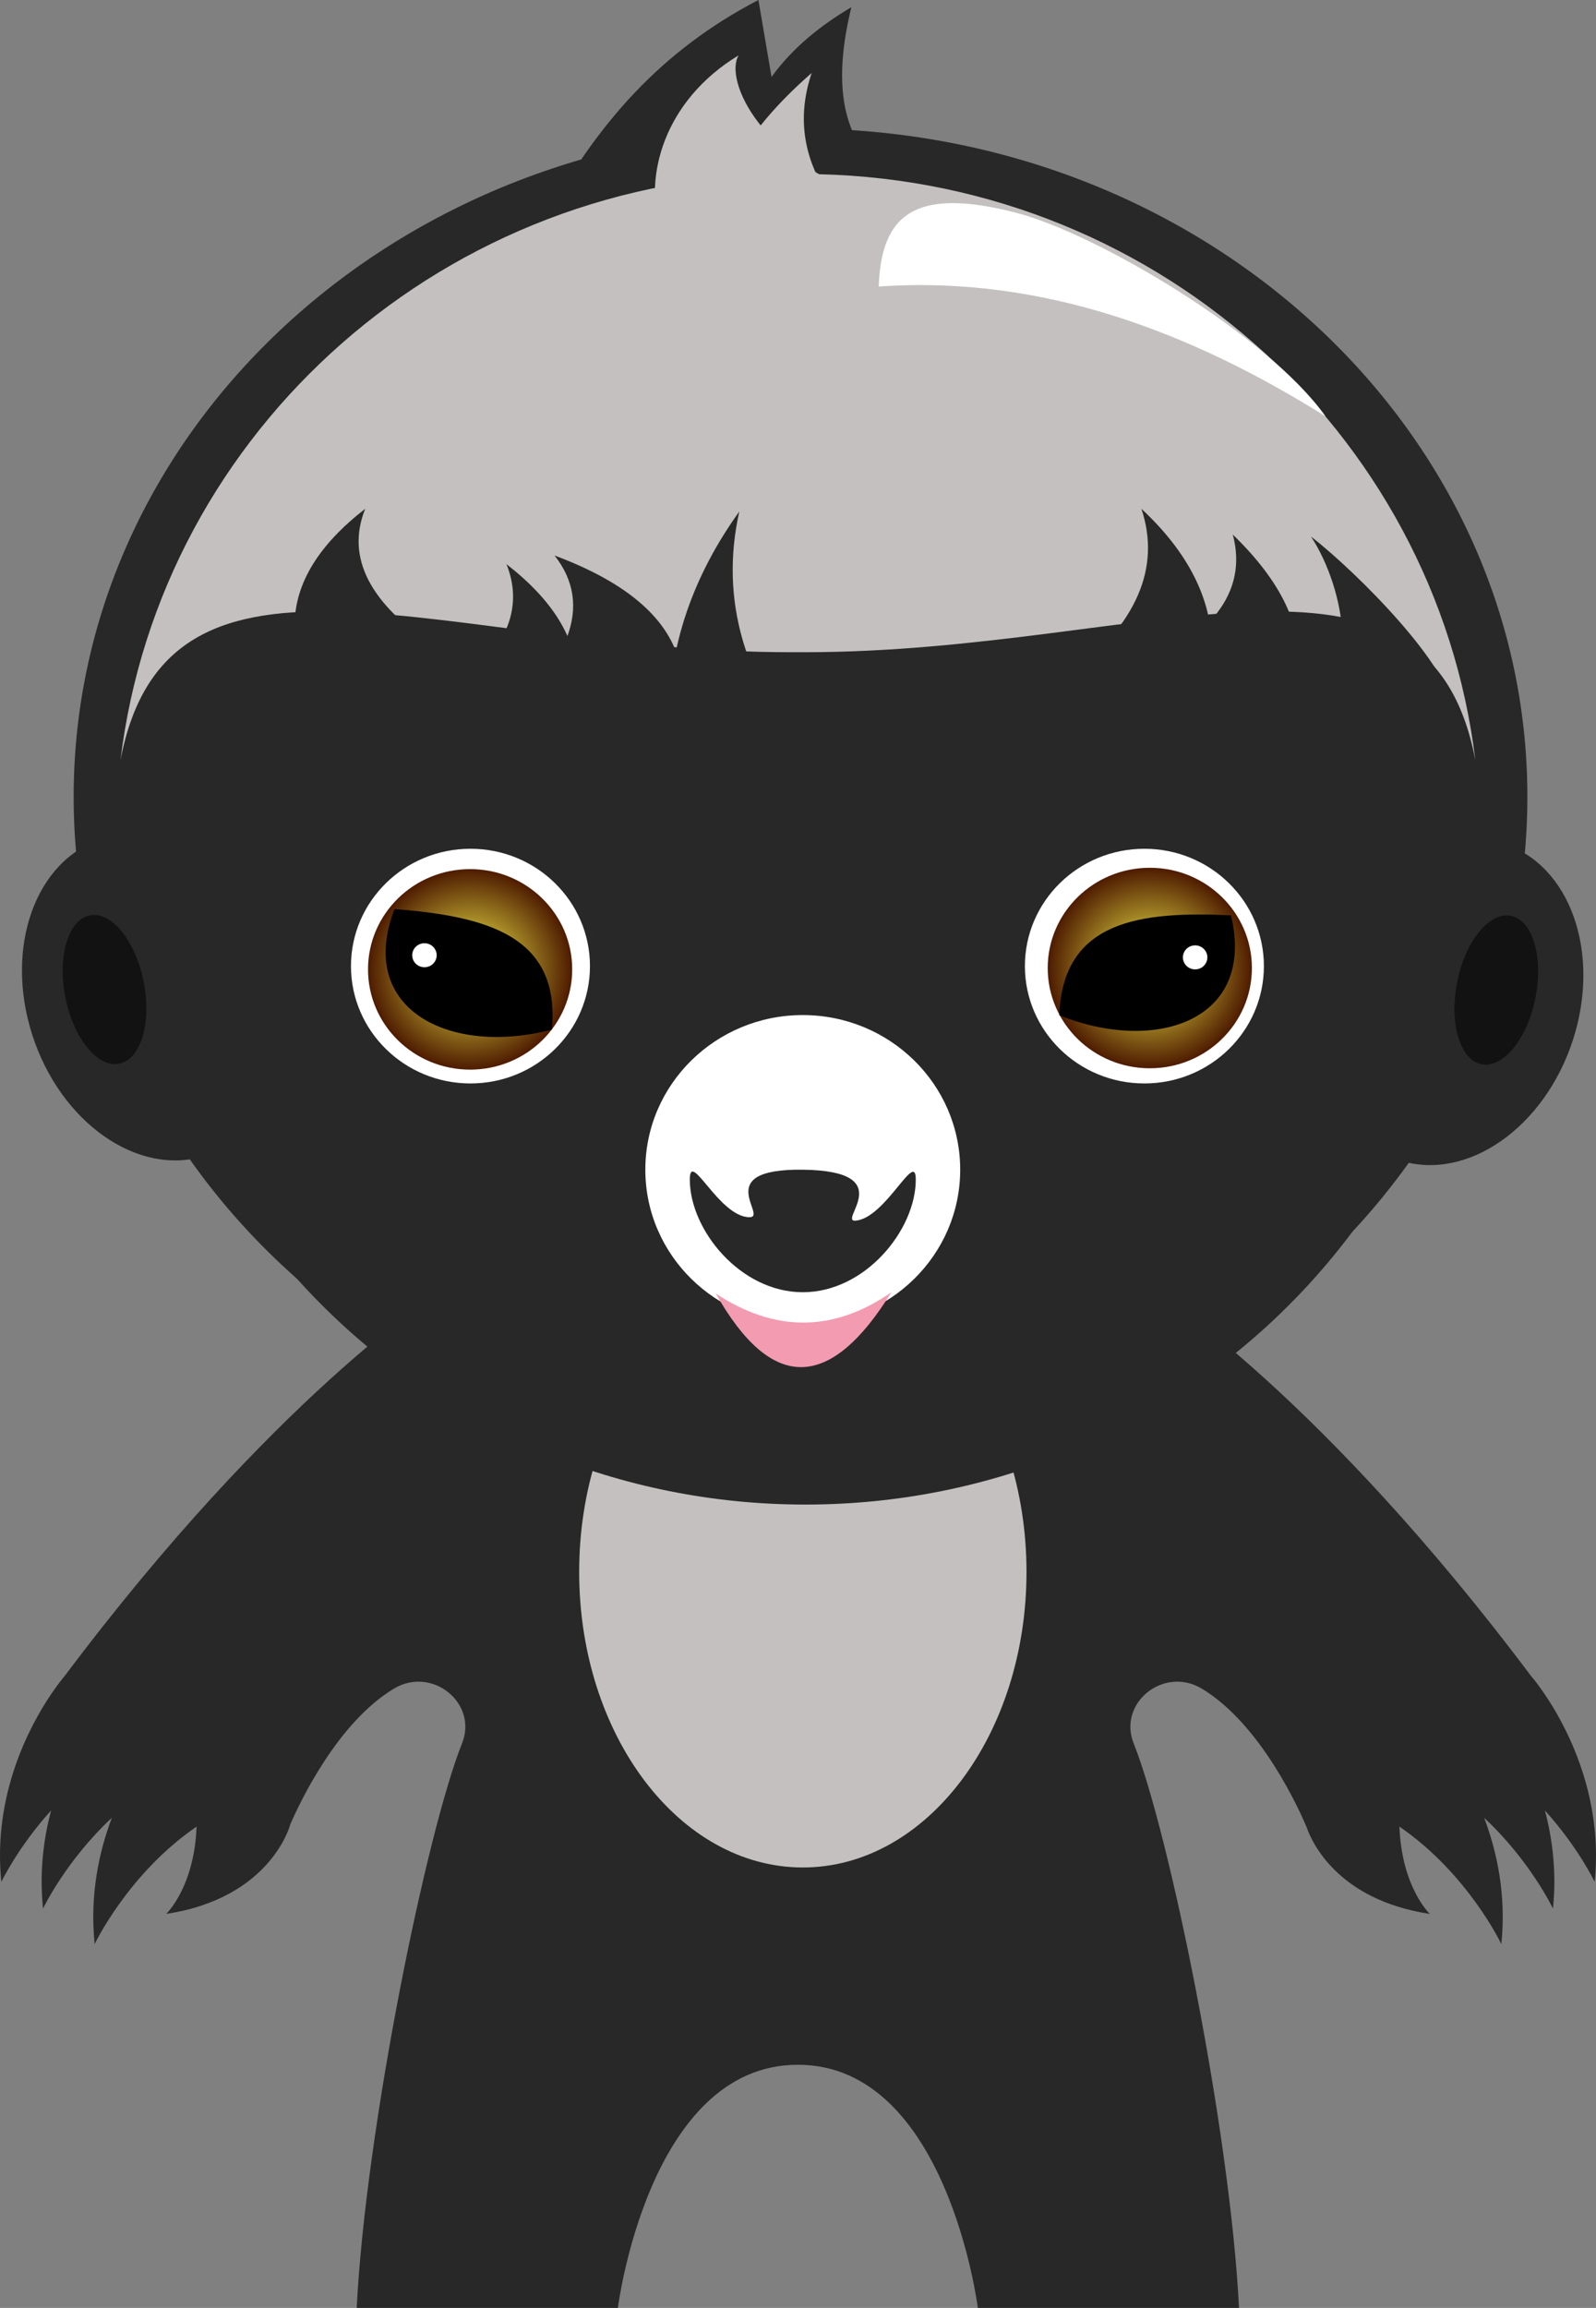 <svg width="202" height="292" viewBox="0 0 202 292" fill="none" xmlns="http://www.w3.org/2000/svg">
<rect x="0" y="0" width="202" height="292" fill="#808080" stroke="none"/>
<path fill-rule="evenodd" clip-rule="evenodd" d="M69.904 26.042C75.788 15.783 83.428 6.511 95.992 0L97.65 9.734C100.388 5.966 103.894 3.202 107.758 0.907C103.042 20.099 113.274 24.745 125.032 26.129L69.904 26.042Z" fill="#282828" stroke="black" stroke-width="0" stroke-miterlimit="1.5" stroke-linecap="round" stroke-linejoin="round"/>
<path d="M193.835 212.115L193.83 212.118C167.211 176.632 146.583 163.579 146.583 163.579L100.982 158.093L55.379 163.579C55.379 163.579 34.747 176.636 8.122 212.134L8.116 212.132C8.116 212.132 7.44 212.916 6.488 214.32C6.475 214.339 6.461 214.356 6.448 214.375L6.451 214.377C3.804 218.297 -0.964 227.06 0.172 238.091C0.172 238.091 2.256 233.72 6.471 229.056C5.508 232.667 4.973 236.861 5.447 241.474C5.447 241.474 8.314 235.442 14.157 229.988C12.539 234.273 11.339 239.735 11.981 245.969C11.981 245.969 16.201 237.057 24.88 231.105C24.594 238.79 21.038 242.149 21.038 242.149C34.33 240.133 36.723 230.891 36.739 230.828C37.929 228.08 42.683 217.965 49.849 213.652C54.665 210.754 60.519 215.466 58.478 220.577C53.977 231.85 46.286 269.44 45.145 292H78.201C78.201 292 82.082 261.236 100.982 261.236C119.88 261.236 123.762 292 123.762 292H156.818C155.677 269.44 147.986 231.85 143.485 220.577C141.444 215.466 147.297 210.754 152.113 213.652C159.62 218.171 164.477 229.049 165.366 231.158C165.926 232.81 169.104 240.351 180.962 242.149C180.962 242.149 177.406 238.79 177.12 231.105C185.8 237.057 190.019 245.969 190.019 245.969C190.662 239.735 189.462 234.272 187.843 229.988C193.687 235.441 196.553 241.474 196.553 241.474C197.028 236.861 196.492 232.667 195.53 229.056C199.744 233.72 201.829 238.091 201.829 238.091C203.381 223.011 193.835 212.115 193.835 212.115" fill="#282828"/>
<path d="M129.919 198.881C129.919 219.532 117.246 236.276 101.611 236.276C85.978 236.276 73.304 219.532 73.304 198.881C73.304 178.228 85.978 161.485 101.611 161.485C117.246 161.485 129.919 178.228 129.919 198.881" fill="#C4C0C0"/>
<path d="M101.318 185.366C152.126 185.366 193.314 147.51 193.314 100.812C193.314 54.115 152.126 16.259 101.318 16.259C50.511 16.259 9.323 54.115 9.323 100.812C9.323 147.51 50.511 185.366 101.318 185.366Z" fill="#282828"/>
<path fill-rule="evenodd" clip-rule="evenodd" d="M101.94 81.636C149.263 81.636 187.683 59.73 187.683 106.187C187.683 152.643 149.263 190.36 101.94 190.36C54.617 190.36 16.197 152.643 16.197 106.187C16.197 59.73 54.617 81.636 101.94 81.636V81.636Z" fill="#282828"/>
<path fill-rule="evenodd" clip-rule="evenodd" d="M12.938 106.138C21.395 103.505 31.166 110.354 34.744 121.424C38.322 132.494 34.36 143.621 25.903 146.255C17.445 148.889 7.674 142.04 4.096 130.97C0.518 119.899 4.48 108.773 12.938 106.138V106.138Z" fill="#282828"/>
<path fill-rule="evenodd" clip-rule="evenodd" d="M11.398 115.806C14.139 115.291 17.185 119.082 18.195 124.265C19.206 129.449 17.8 134.076 15.058 134.59C12.317 135.105 9.271 131.315 8.261 126.131C7.251 120.947 8.656 116.321 11.398 115.806V115.806Z" fill="#121212"/>
<path fill-rule="evenodd" clip-rule="evenodd" d="M190.243 106.731C181.786 104.097 172.015 110.946 168.437 122.016C164.859 133.086 168.821 144.213 177.278 146.847C185.736 149.481 195.507 142.632 199.085 131.562C202.663 120.491 198.701 109.365 190.243 106.731V106.731Z" fill="#282828"/>
<path d="M74.669 122.234C74.669 130.434 67.898 137.08 59.546 137.08C51.193 137.08 44.421 130.434 44.421 122.234C44.421 114.034 51.193 107.387 59.546 107.387C67.898 107.387 74.669 114.034 74.669 122.234Z" fill="white"/>
<path d="M72.421 122.646C72.421 129.652 66.635 135.331 59.5 135.331C52.363 135.331 46.579 129.652 46.579 122.646C46.579 115.641 52.363 109.962 59.5 109.962C66.635 109.962 72.421 115.641 72.421 122.646Z" fill="url(#paint0_radial_1507_1657)"/>
<path fill-rule="evenodd" clip-rule="evenodd" d="M49.927 115.014C45 127.897 57.204 133.612 69.847 130.263C70.965 118.311 61.409 115.919 49.927 115.014Z" fill="black"/>
<path fill-rule="evenodd" clip-rule="evenodd" d="M53.917 119.352C54.765 119.458 55.364 120.22 55.256 121.052C55.147 121.884 54.371 122.473 53.523 122.366C52.676 122.259 52.076 121.497 52.185 120.666C52.294 119.834 53.07 119.245 53.917 119.352Z" fill="white"/>
<path d="M129.718 122.234C129.718 130.434 136.489 137.08 144.841 137.08C153.194 137.08 159.966 130.434 159.966 122.234C159.966 114.034 153.194 107.387 144.841 107.387C136.489 107.387 129.718 114.034 129.718 122.234Z" fill="white"/>
<path fill-rule="evenodd" clip-rule="evenodd" d="M32.841 75.765C29.39 73.153 33.443 68.594 42.985 62.613V75.765H32.841Z" fill="#282828"/>
<path fill-rule="evenodd" clip-rule="evenodd" d="M100.989 22.022C101.189 22.021 101.388 22.019 101.588 22.019C145.468 22.019 181.693 54.447 186.732 96.202C180.701 64.349 144.986 82.519 101.886 82.519C101.586 82.519 101.287 82.519 100.989 82.517C100.69 82.519 100.391 82.519 100.092 82.519C56.992 82.519 21.276 64.349 15.246 96.202C20.285 54.447 56.51 22.019 100.39 22.019C100.59 22.019 100.79 22.021 100.989 22.022V22.022Z" fill="#C4C0C0"/>
<path fill-rule="evenodd" clip-rule="evenodd" d="M37.292 79.073C37.312 73.757 40.414 68.875 46.224 64.371C43.71 70.631 46.918 76.459 55.155 81.907L37.292 79.073Z" fill="#282828"/>
<path fill-rule="evenodd" clip-rule="evenodd" d="M83.562 29.021C81.501 22.424 83.948 12.79 93.484 6.999C91.624 10.092 96.235 20.764 111.599 25.46L83.562 29.021Z" fill="#C4C0C0"/>
<path fill-rule="evenodd" clip-rule="evenodd" d="M89.821 33.523C89.392 25.008 93.894 16.929 102.731 9.233C99.282 19.469 104.886 28.537 118.445 36.579L89.821 33.523V33.523Z" fill="#C4C0C0"/>
<path fill-rule="evenodd" clip-rule="evenodd" d="M84.638 91.106C84.659 81.567 87.76 72.803 93.57 64.721C91.056 75.957 94.264 86.417 102.502 96.195L84.638 91.106Z" fill="#282828"/>
<path fill-rule="evenodd" clip-rule="evenodd" d="M153.394 82.055C153.373 75.661 150.272 69.788 144.463 64.371C146.976 71.901 143.768 78.911 135.531 85.465L153.394 82.055Z" fill="#282828"/>
<path fill-rule="evenodd" clip-rule="evenodd" d="M73.034 86.08C73.013 80.765 69.911 75.883 64.102 71.379C66.615 77.639 63.407 83.467 55.17 88.915L73.034 86.08Z" fill="#282828"/>
<path fill-rule="evenodd" clip-rule="evenodd" d="M164.226 85.37C165.074 79.505 162.191 73.592 156.031 67.637C157.99 74.969 153.224 80.85 142.551 85.458L164.226 85.37V85.37Z" fill="#282828"/>
<path fill-rule="evenodd" clip-rule="evenodd" d="M86.111 84.276C84.806 78.302 79.33 73.693 70.187 70.284C75.179 76.611 72.127 84.084 62.007 92.565L86.111 84.276Z" fill="#282828"/>
<path fill-rule="evenodd" clip-rule="evenodd" d="M183.786 89.8C183.765 84.484 171.732 72.383 165.923 67.879C170.054 74.139 173.357 87.859 163.244 93.307L183.786 89.8Z" fill="#282828"/>
<path d="M101.603 167.55C112.608 167.55 121.529 158.793 121.529 147.989C121.529 137.186 112.608 128.428 101.603 128.428C90.598 128.428 81.677 137.186 81.677 147.989C81.677 158.793 90.598 167.55 101.603 167.55Z" fill="white"/>
<path d="M115.907 149.232C115.907 145.431 112.182 153.968 108.371 154.435C105.772 154.753 114.135 148.146 101.607 147.992C89.793 147.846 97.33 154.043 94.832 154.004C90.978 153.944 87.307 145.353 87.307 149.232C87.307 155.625 93.709 163.494 101.607 163.494C109.505 163.494 115.907 155.625 115.907 149.232Z" fill="#282828"/>
<path d="M158.448 122.476C158.448 129.482 152.663 135.16 145.527 135.16C138.391 135.16 132.606 129.482 132.606 122.476C132.606 115.471 138.391 109.792 145.527 109.792C152.663 109.792 158.448 115.471 158.448 122.476Z" fill="url(#paint1_radial_1507_1657)"/>
<path fill-rule="evenodd" clip-rule="evenodd" d="M155.802 115.808C159.02 129.201 146.174 133.346 134.068 128.447C134.507 116.452 144.296 115.272 155.802 115.808Z" fill="black"/>
<path d="M151.264 122.648C152.119 122.648 152.813 121.967 152.813 121.128C152.813 120.289 152.119 119.608 151.264 119.608C150.409 119.608 149.716 120.289 149.716 121.128C149.716 121.967 150.409 122.648 151.264 122.648Z" fill="white"/>
<path d="M43.948 118.63C43.858 118.63 46.696 107.434 59.481 107.352C72.192 107.271 75.638 119.757 75.22 119.195" stroke="#3E4250" stroke-width="0.005" stroke-miterlimit="1.5" stroke-linecap="round" stroke-linejoin="round"/>
<path d="M129.866 117.893C129.777 117.893 131.864 106.698 144.649 106.616C157.36 106.534 160.806 119.573 160.388 119.011" stroke="#3E4250" stroke-width="0.005" stroke-miterlimit="1.5" stroke-linecap="round" stroke-linejoin="round"/>
<path d="M43.215 123.625C43.163 123.661 46.577 137.703 59.682 137.905C74.431 138.133 76.261 121.635 75.468 122.749" stroke="#3E4250" stroke-width="0.005" stroke-miterlimit="1.5" stroke-linecap="round" stroke-linejoin="round"/>
<path d="M130.349 126.89C130.176 126.808 132.125 138.423 145.132 138.167C158.87 137.898 161.678 123.921 160.758 124.779" stroke="#3E4250" stroke-width="0.005" stroke-miterlimit="1.5" stroke-linecap="round" stroke-linejoin="round"/>
<path fill-rule="evenodd" clip-rule="evenodd" d="M191.208 115.868C188.467 115.353 185.421 119.144 184.411 124.328C183.401 129.512 184.806 134.139 187.548 134.653C190.289 135.168 193.335 131.377 194.345 126.194C195.356 121.01 193.95 116.383 191.208 115.868V115.868Z" fill="#121212"/>
<path fill-rule="evenodd" clip-rule="evenodd" d="M111.218 36.253C111.526 27.305 115.611 23.532 128.683 26.939C138.903 29.602 160.426 42.363 167.775 52.683C151.063 42.222 132.201 34.795 111.218 36.253V36.253Z" fill="white"/>
<path fill-rule="evenodd" clip-rule="evenodd" d="M90.597 163.664C97.64 176.141 105.049 176.06 112.823 163.494C105.414 168.638 98.006 168.538 90.597 163.664Z" fill="#F29BB1"/>
<defs>
<radialGradient id="paint0_radial_1507_1657" cx="0" cy="0" r="1" gradientUnits="userSpaceOnUse" gradientTransform="translate(59.5 122.646) rotate(-90) scale(12.684 12.921)">
<stop stop-color="#FFFC4E"/>
<stop offset="1" stop-color="#4E1B00"/>
</radialGradient>
<radialGradient id="paint1_radial_1507_1657" cx="0" cy="0" r="1" gradientUnits="userSpaceOnUse" gradientTransform="translate(145.527 122.476) rotate(-90) scale(12.684 12.921)">
<stop stop-color="#FFFC4E"/>
<stop offset="1" stop-color="#4E1B00"/>
</radialGradient>
</defs>
</svg>
